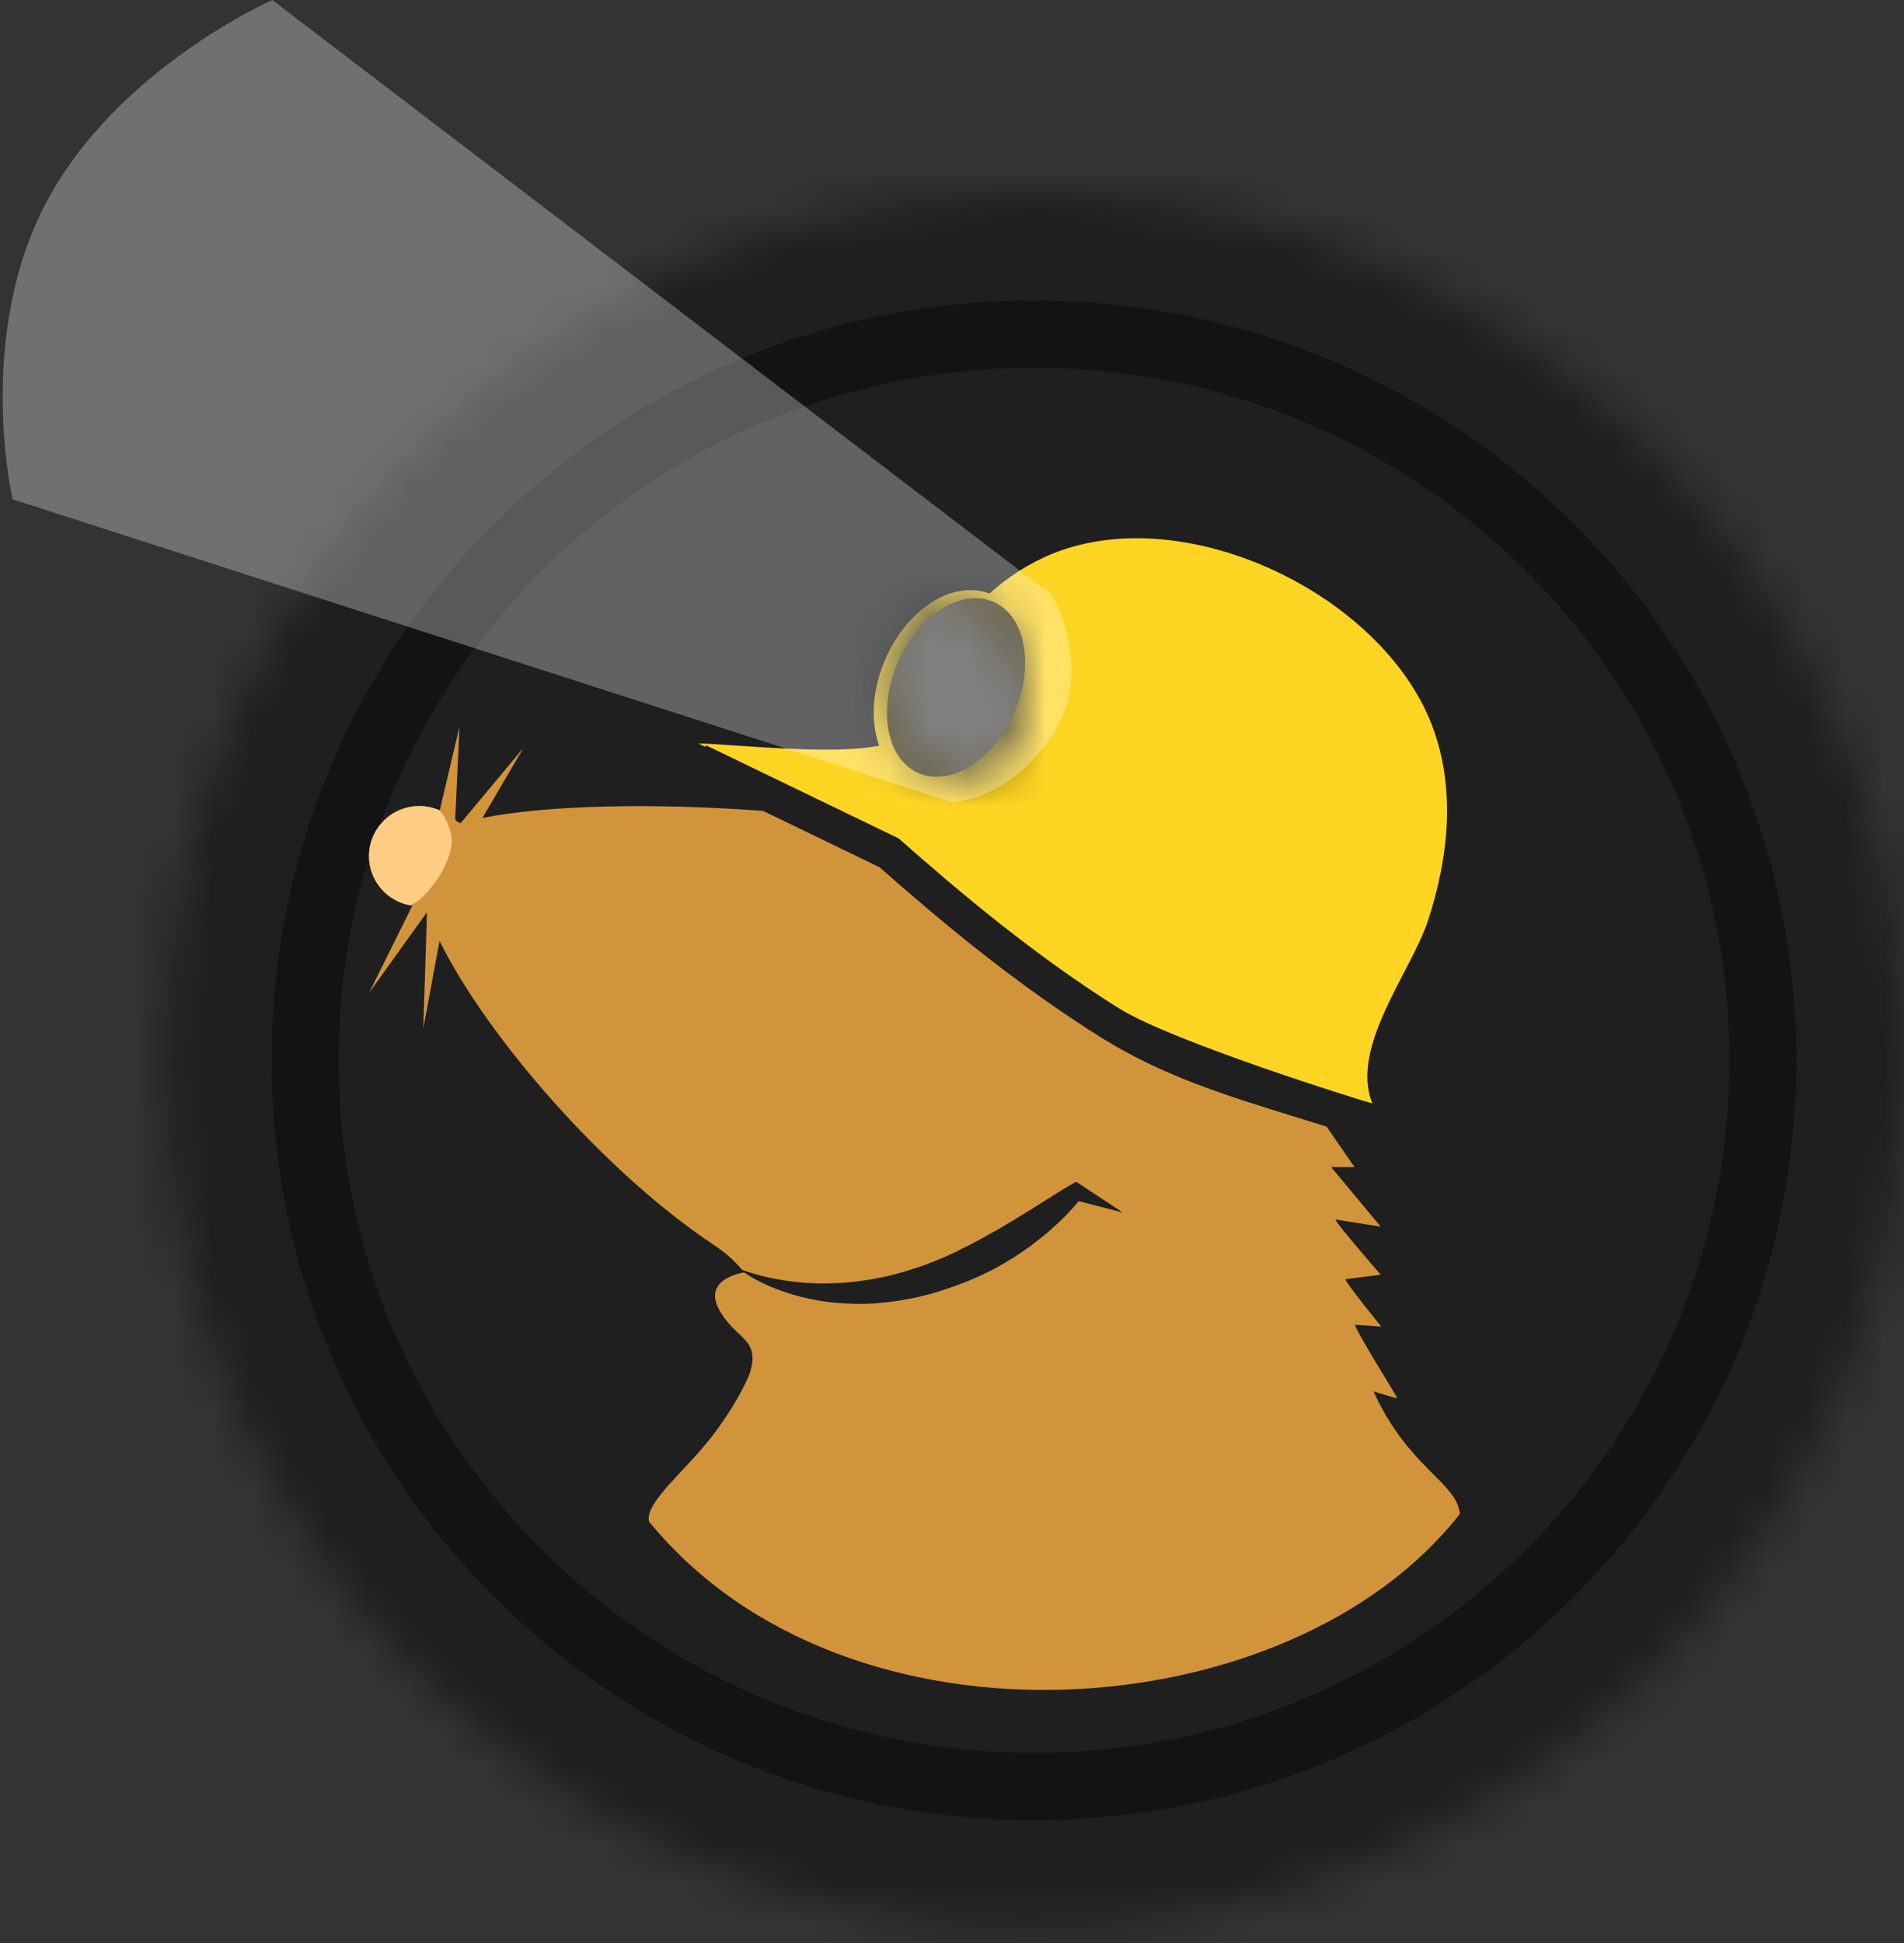 <?xml version="1.0" encoding="UTF-8"?>
<svg width="49px" height="50px" viewBox="0 0 49 50" version="1.1" xmlns="http://www.w3.org/2000/svg" xmlns:xlink="http://www.w3.org/1999/xlink">
    <rect x="0" y="0" width="49" height="50" fill="#333333" stroke="none"/>
    <title>logo-icon</title>
    <desc>Mullvad Logo</desc>
    <defs>
        <path d="M44.78,22.369 C44.78,34.692 34.756,44.682 22.39,44.682 C10.024,44.682 -9.23705556e-14,34.692 -9.23705556e-14,22.37 C-9.23705556e-14,10.046 10.024,0.057 22.39,0.057 C34.756,0.057 44.78,10.046 44.78,22.369 Z" id="path-1"></path>
        <path d="M3.44,0.96 C3.3,0.606 3.066,0.35 2.766,0.221 C2.628,0.159 2.472,0.128 2.307,0.128 C1.554,0.128 0.734,0.806 0.312,1.777 C0.053,2.365 -0.032,2.987 0.07,3.526 C0.17,4.066 0.446,4.457 0.844,4.629 C0.99,4.692 1.147,4.723 1.305,4.723 C2.056,4.723 2.876,4.045 3.302,3.074 C3.621,2.34 3.673,1.55 3.44,0.96 L3.44,0.96 Z" id="path-3"></path>
        <path d="M3.44,0.96 C3.3,0.606 3.066,0.35 2.766,0.221 C2.628,0.159 2.472,0.128 2.307,0.128 C1.554,0.128 0.734,0.806 0.312,1.777 C0.053,2.365 -0.032,2.987 0.07,3.526 C0.17,4.066 0.446,4.457 0.844,4.629 C0.99,4.692 1.147,4.723 1.306,4.723 C2.056,4.723 2.876,4.045 3.302,3.074 C3.621,2.34 3.674,1.55 3.44,0.96 L3.44,0.96 Z" id="path-5"></path>
    </defs>
    <g id="Symbols" stroke="none" stroke-width="1" fill="none" fill-rule="evenodd">
        <g id="logo-icon">
            <g id="Mole" transform="translate(26.5, 27.416) scale(-1, 1) translate(-26.5, -27.416) translate(4, 4.916)">
                <g id="outer-circle">
                    <mask id="mask-2" fill="white">
                        <use xlink:href="#path-1"></use>
                    </mask>
                    <g id="a"></g>
                    <g id="a-link" opacity="0.4" mask="url(#mask-2)" stroke="#000000" stroke-width="8.985">
                        <path d="M44.78,22.369 C44.78,34.692 34.756,44.682 22.39,44.682 C10.024,44.682 0,34.692 0,22.37 C0,10.046 10.024,0.057 22.39,0.057 C34.756,0.057 44.78,10.046 44.78,22.369 Z" id="a"></path>
                    </g>
                </g>
                <path d="M42.01,22.369 C42.01,33.168 33.226,41.921 22.39,41.921 C11.555,41.921 2.771,33.168 2.771,22.369 C2.771,11.571 11.555,2.817 22.39,2.817 C33.226,2.817 42.01,11.571 42.01,22.369 L42.01,22.369 Z" id="inner-circle" fill="#000000" opacity="0.4"></path>
                <g id="body" transform="translate(11.425, 13.714)">
                    <g id="e-link" transform="translate(-0, 0)" fill="#D2943B">
                        <path d="M28.078,6.921 L26.588,4.846 C26.584,4.856 26.682,7.834 26.682,7.834 L26.263,5.584 C25.02,8.092 21.984,11.562 19.2,13.409 C18.9,13.608 18.664,13.82 18.483,14.043 C18.132,14.178 17.769,14.257 17.408,14.317 C17.218,14.35 17.024,14.365 16.834,14.382 C16.645,14.394 16.453,14.401 16.263,14.396 C16.073,14.392 15.885,14.384 15.697,14.365 C15.507,14.348 15.322,14.319 15.136,14.288 C14.95,14.255 14.767,14.219 14.585,14.172 C14.404,14.124 14.222,14.074 14.045,14.011 C13.867,13.958 13.69,13.891 13.517,13.822 C13.342,13.752 13.171,13.677 13.002,13.596 C12.833,13.51 12.663,13.431 12.499,13.34 C12.33,13.257 12.169,13.159 12.002,13.067 C11.833,12.982 11.679,12.872 11.512,12.781 C11.347,12.687 11.191,12.577 11.024,12.484 C10.863,12.38 10.703,12.276 10.535,12.176 C10.375,12.07 10.208,11.968 10.037,11.87 L9.882,11.779 L9.801,11.832 L8.678,12.573 L9.812,12.279 C9.918,12.406 10.031,12.531 10.148,12.651 C10.289,12.795 10.44,12.932 10.59,13.065 C10.746,13.196 10.905,13.321 11.068,13.444 C11.234,13.56 11.402,13.679 11.577,13.783 C11.923,13.999 12.29,14.184 12.672,14.338 C12.862,14.415 13.056,14.485 13.25,14.55 C13.446,14.615 13.642,14.675 13.845,14.722 C14.043,14.772 14.248,14.808 14.45,14.841 C14.654,14.872 14.859,14.893 15.063,14.912 C15.474,14.933 15.887,14.922 16.292,14.87 C16.497,14.843 16.697,14.804 16.895,14.758 C17.091,14.71 17.288,14.654 17.477,14.583 C17.811,14.465 18.135,14.311 18.427,14.113 C18.429,14.117 19.503,14.263 19.069,15.068 C18.635,15.868 17.98,15.797 18.289,16.741 C18.506,17.244 18.815,17.741 19.157,18.207 C19.864,19.172 20.985,20.014 20.874,20.522 C15.79,26.757 4.35,25.889 0.005,20.328 C0.072,19.524 1.339,19.139 2.227,17.176 C1.983,17.251 1.612,17.363 1.612,17.349 C1.612,17.334 2.672,15.631 2.707,15.461 L2.029,15.506 C2.029,15.506 2.936,14.392 2.953,14.288 L2.042,14.172 C2.042,14.172 3.189,12.855 3.208,12.751 L2.042,12.936 L3.318,11.402 L2.717,11.402 L3.435,10.362 C3.558,10.323 3.679,10.285 3.8,10.248 C3.957,10.198 4.113,10.15 4.268,10.103 C6.014,9.564 7.648,9.059 9.233,8.071 C11.453,6.686 13.444,5.006 14.938,3.688 L17.938,2.237 C20.811,2.023 23.517,2.093 25.159,2.418 L24.104,0.615 L25.718,2.55 C25.833,2.526 25.86,2.453 25.86,2.453 L25.75,0.07 L26.258,2.224 C26.419,2.154 26.597,2.112 26.782,2.112 C27.498,2.112 28.078,2.69 28.078,3.401 C28.078,4.05 27.594,4.589 26.964,4.676 L28.078,6.922 L28.078,6.921 Z" id="e"></path>
                    </g>
                    <g id="f-link" transform="translate(25.836, 2.07)" fill="#FFCD86">
                        <path d="M0.429,0.152 C0.588,0.082 0.763,0.042 0.947,0.042 C1.663,0.042 2.243,0.62 2.243,1.331 C2.243,1.957 1.792,2.48 1.195,2.595 C1.186,2.593 1.177,2.59 1.168,2.588 C0.779,2.458 5.44189693e-13,1.423 0.13,0.776 C0.176,0.546 0.278,0.332 0.429,0.152 L0.429,0.152 Z" id="f"></path>
                    </g>
                </g>
                <path d="M26.373,14.271 C26.605,13.637 26.548,12.809 26.214,12.044 C25.751,10.982 24.87,10.269 24.026,10.269 C23.854,10.269 23.692,10.3 23.537,10.358 C23.049,9.921 22.496,9.564 21.879,9.318 C18.451,7.961 13.437,10.387 12.148,13.745 C11.528,15.365 11.718,17.155 12.248,18.769 C12.688,20.104 14.267,22.027 13.683,23.478 C13.923,23.422 18.82,21.892 20.191,21.039 C22.375,19.675 24.347,18.005 25.822,16.704 L25.866,16.662 L30.83,14.263 L30.849,14.302 C30.907,14.273 30.965,14.246 31.024,14.217 C30.309,14.217 27.588,14.533 26.373,14.271" id="helmet" fill="#FFD524"></path>
                <g id="torch" transform="translate(24.631, 12.65) scale(1, -1) translate(-24.631, -12.65) translate(22.59, 10.099)">
                    <g id="Clipped">
                        <mask id="mask-4" fill="white">
                            <use xlink:href="#path-3"></use>
                        </mask>
                        <g id="b"></g>
                        <g id="b-link" mask="url(#mask-4)" stroke-opacity="0.4" stroke="#000000" stroke-width="3.594">
                            <path d="M3.44,0.96 C3.3,0.606 3.066,0.35 2.766,0.221 C2.628,0.159 2.472,0.128 2.307,0.128 C1.554,0.128 0.734,0.806 0.312,1.777 C0.053,2.365 -0.032,2.987 0.07,3.526 C0.17,4.066 0.446,4.457 0.844,4.629 C0.99,4.692 1.147,4.723 1.305,4.723 C2.056,4.723 2.876,4.045 3.302,3.074 C3.621,2.34 3.673,1.55 3.44,0.96 L3.44,0.96 Z" id="b"></path>
                        </g>
                    </g>
                    <path d="M3.44,0.96 C3.3,0.606 3.066,0.35 2.766,0.221 C2.628,0.159 2.472,0.128 2.307,0.128 C1.554,0.128 0.734,0.806 0.312,1.777 C0.053,2.365 -0.032,2.987 0.07,3.526 C0.17,4.066 0.446,4.457 0.844,4.629 C0.99,4.692 1.147,4.723 1.305,4.723 C2.056,4.723 2.876,4.045 3.302,3.074 C3.621,2.34 3.673,1.55 3.44,0.96 L3.44,0.96 Z" id="Shape" fill-opacity="0.75" fill="#000000"></path>
                </g>
            </g>
            <g id="light" transform="translate(13.794, 10.714) scale(-1, 1) translate(-13.794, -10.714) translate(0.019, 0)">
                <g id="mullvad-light">
                    <g id="Clipped" transform="translate(1.16, 15.267)">
                        <mask id="mask-6" fill="white">
                            <use xlink:href="#path-5"></use>
                        </mask>
                        <g id="c"></g>
                        <g id="c-link" mask="url(#mask-6)" stroke="#000000" stroke-opacity="0.71" stroke-width="3.594" fill="#FFFFFF">
                            <g transform="translate(2.041, 2.3) scale(1, -1) translate(-2.041, -2.3) translate(0, -0.251)" id="c">
                                <path d="M3.44,0.96 C3.3,0.606 3.066,0.35 2.766,0.221 C2.628,0.159 2.472,0.128 2.307,0.128 C1.554,0.128 0.734,0.806 0.312,1.777 C0.053,2.365 -0.032,2.987 0.07,3.526 C0.17,4.066 0.446,4.457 0.844,4.629 C0.99,4.692 1.147,4.723 1.306,4.723 C2.056,4.723 2.876,4.045 3.302,3.074 C3.621,2.34 3.674,1.55 3.44,0.96 L3.44,0.96 Z"></path>
                            </g>
                        </g>
                    </g>
                    <path d="M0.486,15.324 C0.486,15.324 -0.624,17.275 0.511,18.956 C1.648,20.638 3.069,20.641 3.069,20.641 L27.245,12.848 C27.245,12.848 28.211,8.674 26.383,5.217 C24.558,1.757 20.562,0 20.562,0 L0.486,15.324 L0.486,15.324 Z" id="Shape" fill="#FFFFFF" opacity="0.3"></path>
                </g>
            </g>
        </g>
    </g>
</svg>
